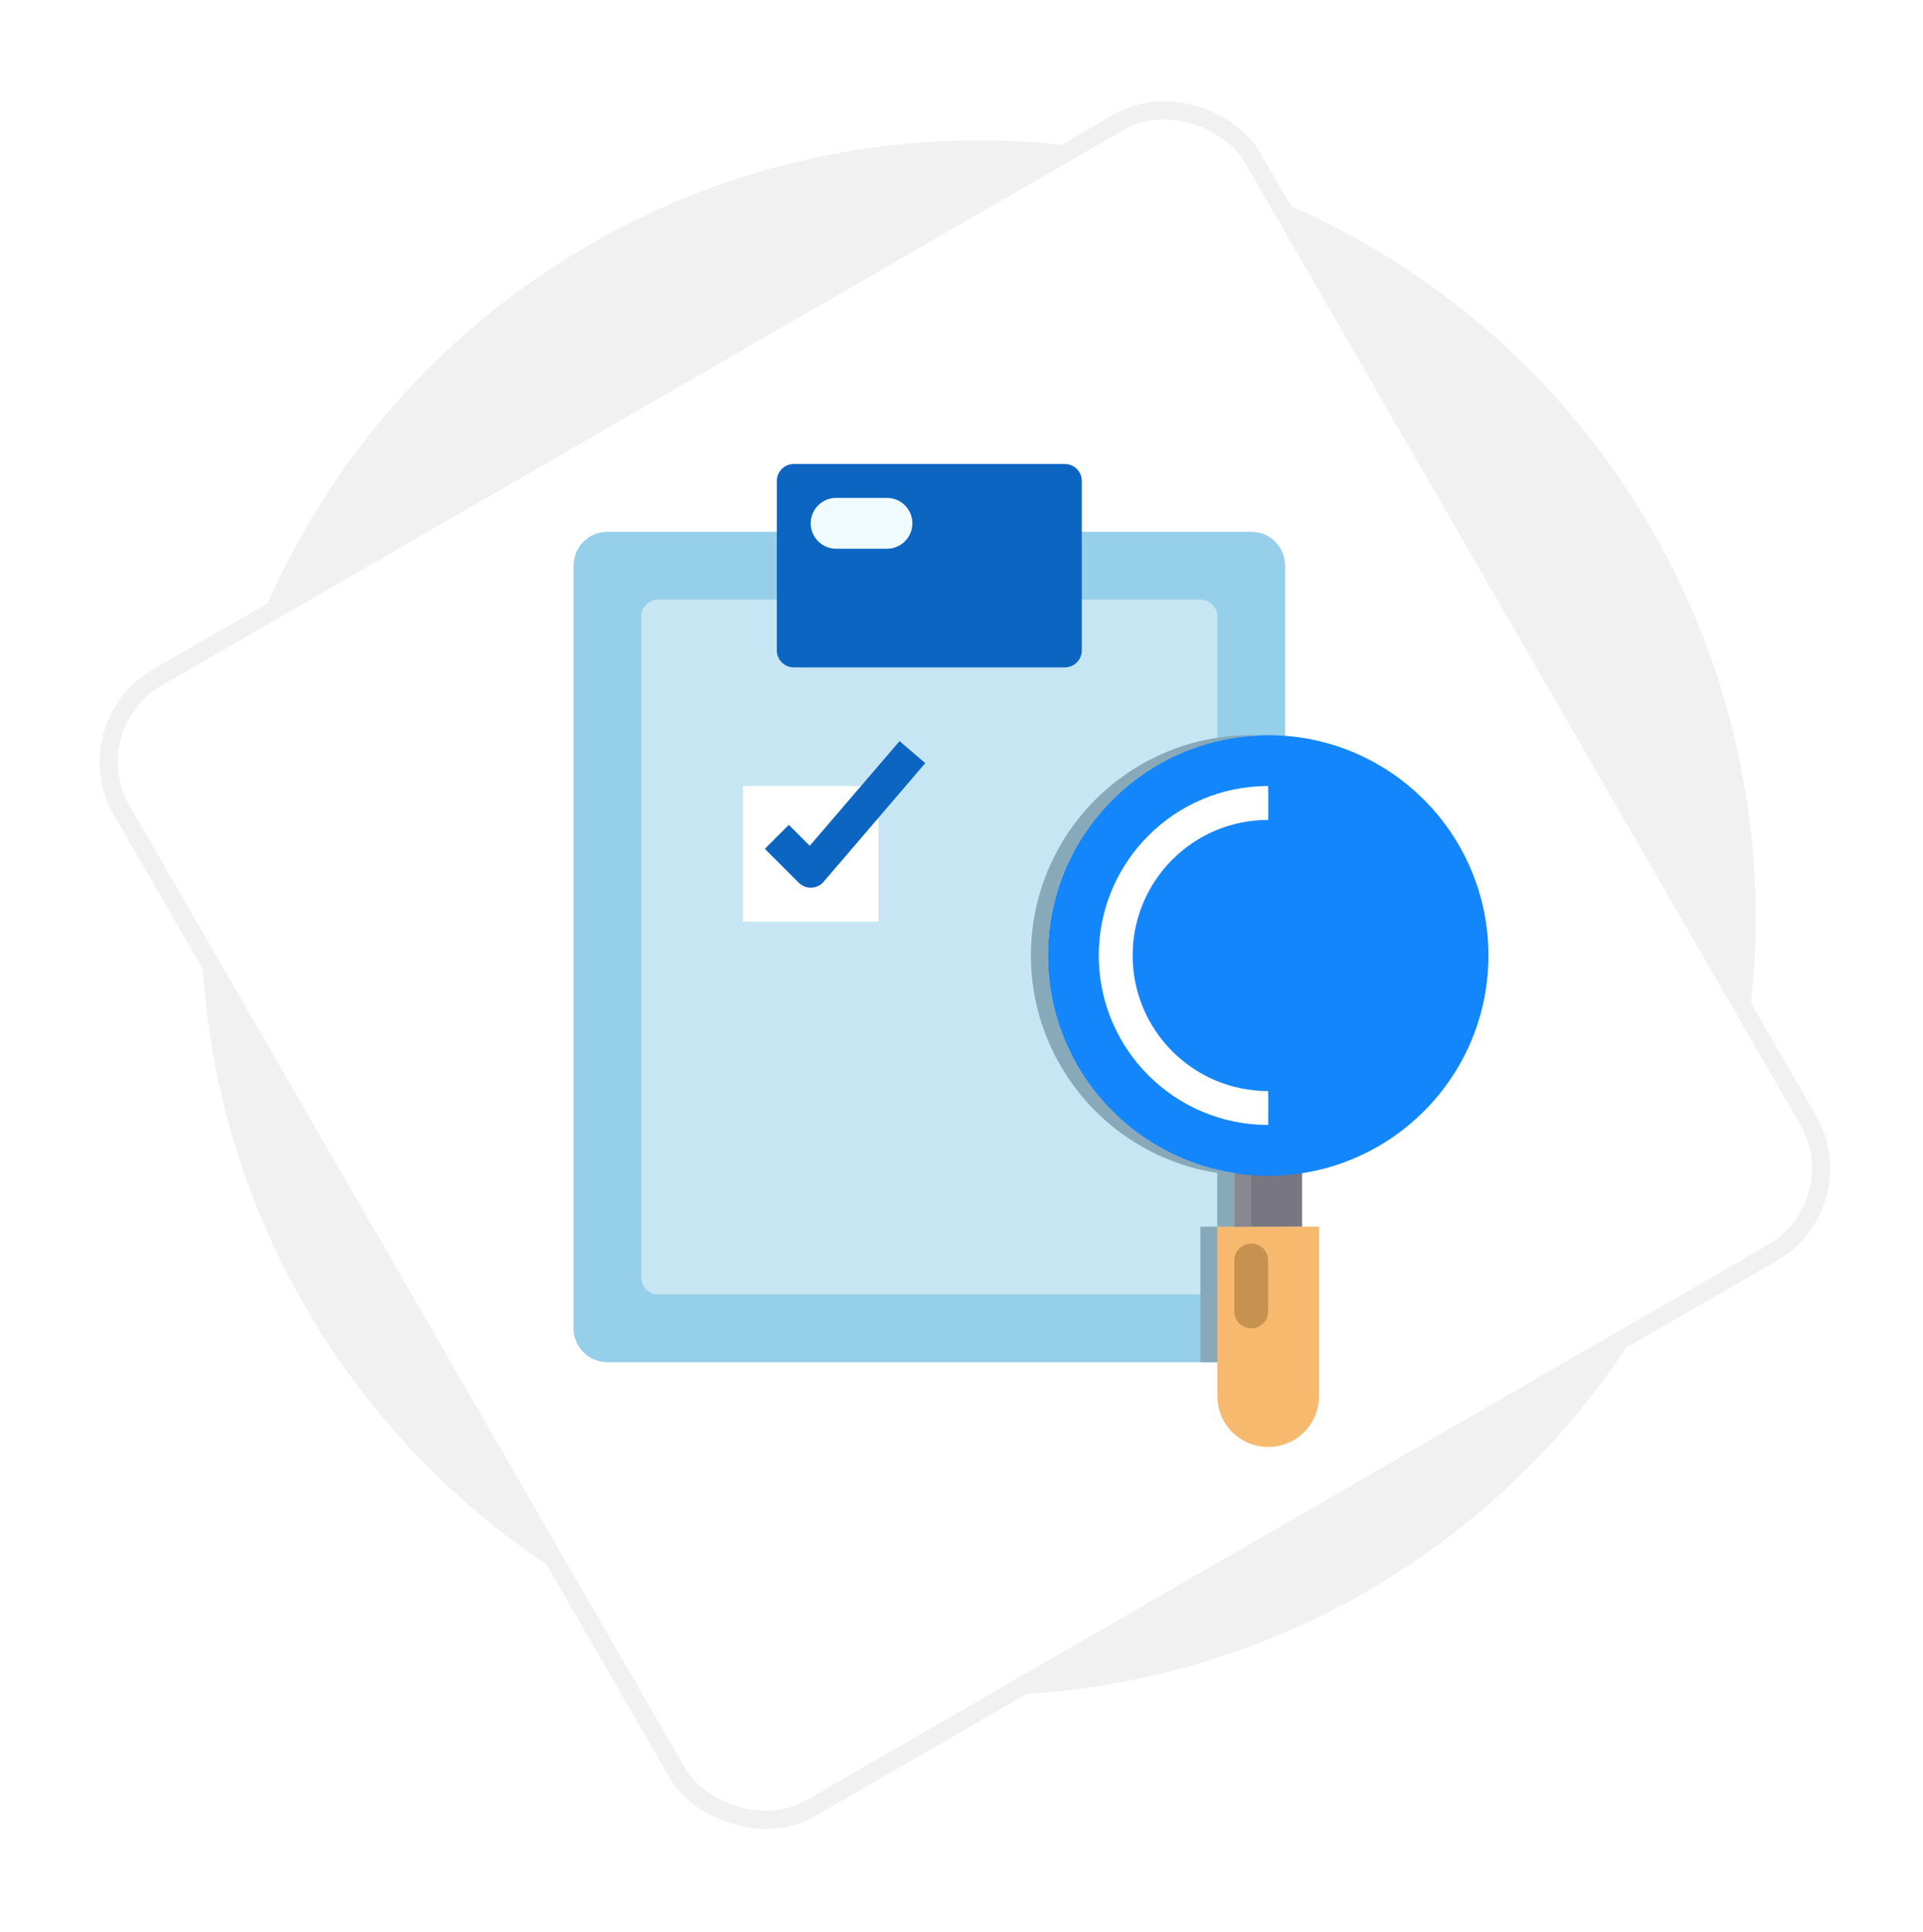 <?xml version="1.0" encoding="UTF-8"?>
<svg width="228px" height="229px" viewBox="0 0 228 229" version="1.1" xmlns="http://www.w3.org/2000/svg" xmlns:xlink="http://www.w3.org/1999/xlink">
    <!-- Generator: Sketch 61.1 (89650) - https://sketch.com -->
    <title>Group 3</title>
    <desc>Created with Sketch.</desc>
    <defs>
        <rect id="path-1" x="29" y="29" width="154.8" height="154.8" rx="11.52"></rect>
        <filter x="-12.3%" y="-12.3%" width="124.7%" height="124.7%" filterUnits="objectBoundingBox" id="filter-3">
            <feMorphology radius="1.08" operator="dilate" in="SourceAlpha" result="shadowSpreadOuter1"></feMorphology>
            <feOffset dx="0" dy="0" in="shadowSpreadOuter1" result="shadowOffsetOuter1"></feOffset>
            <feGaussianBlur stdDeviation="6" in="shadowOffsetOuter1" result="shadowBlurOuter1"></feGaussianBlur>
            <feComposite in="shadowBlurOuter1" in2="SourceAlpha" operator="out" result="shadowBlurOuter1"></feComposite>
            <feColorMatrix values="0 0 0 0 0   0 0 0 0 0   0 0 0 0 0  0 0 0 0.147 0" type="matrix" in="shadowBlurOuter1"></feColorMatrix>
        </filter>
    </defs>
    <g id="Page-1" stroke="none" stroke-width="1" fill="none" fill-rule="evenodd">
        <g id="iAM" transform="translate(-262, -3247)">
            <g id="QB_services_in_identity" transform="translate(-37, 2170)">
                <g id="evaluation" transform="translate(307, 1085)">
                    <g id="Group-3">
                        <g id="Group-16">
                            <circle id="Oval" fill="#F1F1F1" cx="108" cy="100.8" r="92.16"></circle>
                            <mask id="mask-2" fill="white">
                                <use xlink:href="#path-1"></use>
                            </mask>
                            <g id="Rectangle" fill-rule="nonzero" transform="translate(106.4, 106.4) rotate(-30) translate(-106.4, -106.4) ">
                                <use fill="black" fill-opacity="1" filter="url(#filter-3)" xlink:href="#path-1"></use>
                                <use stroke="#F1F1F1" stroke-width="2.16" fill="#FFFFFF" xlink:href="#path-1"></use>
                            </g>
                            <g id="clipboard" mask="url(#mask-2)">
                                <g transform="translate(60, 47)">
                                    <path d="M4.018,8.035 L80.352,8.035 C82.571,8.035 84.37,9.834 84.37,12.053 L84.37,102.449 C84.37,104.667 82.571,106.466 80.352,106.466 L4.018,106.466 C1.799,106.466 0,104.667 0,102.449 L0,12.053 C0,9.834 1.799,8.035 4.018,8.035 Z" id="Path" fill="#96CFE9" fill-rule="nonzero"></path>
                                    <path d="M10.044,16.07 L74.326,16.07 C75.435,16.07 76.334,16.97 76.334,18.079 L76.334,96.422 C76.334,97.532 75.435,98.431 74.326,98.431 L10.044,98.431 C8.935,98.431 8.035,97.532 8.035,96.422 L8.035,18.079 C8.035,16.97 8.935,16.07 10.044,16.07 Z" id="Path" fill="#C7E6F4" fill-rule="nonzero"></path>
                                    <path d="M60.264,16.07 L60.264,22.097 C60.264,23.206 59.365,24.106 58.255,24.106 L26.114,24.106 C25.005,24.106 24.106,23.206 24.106,22.097 L24.106,2.009 C24.106,0.899 25.005,0 26.114,0 L58.255,0 C59.365,0 60.264,0.899 60.264,2.009 L60.264,16.07 Z" id="Path" fill="#0C65C1" fill-rule="nonzero"></path>
                                    <polygon id="Path" fill="#FFFFFF" fill-rule="nonzero" points="36.158 38.83 36.158 54.238 20.088 54.238 20.088 38.167 36.158 38.167"></polygon>
                                    <path d="M28.123,50.22 C27.591,50.22 27.08,50.008 26.703,49.631 L22.685,45.614 L25.526,42.773 L28.008,45.256 L38.656,32.844 L41.705,35.455 L29.652,49.517 C29.288,49.941 28.765,50.195 28.206,50.218 L28.123,50.22 Z" id="Path" fill="#0C65C1" fill-rule="nonzero"></path>
                                    <path d="M88.387,90.396 L88.387,110.484 C88.387,113.812 85.689,116.51 82.361,116.51 C79.033,116.51 76.334,113.812 76.334,110.484 L76.334,90.396 L88.387,90.396 Z" id="Path" fill="#F7B96D" fill-rule="nonzero"></path>
                                    <polygon id="Path" fill="#787680" fill-rule="nonzero" points="78.343 80.352 86.378 80.352 86.378 90.396 78.343 90.396"></polygon>
                                    <path d="M80.352,92.405 C81.461,92.405 82.361,93.304 82.361,94.414 L82.361,100.44 C82.361,101.549 81.461,102.449 80.352,102.449 C79.243,102.449 78.343,101.549 78.343,100.44 L78.343,94.414 C78.343,93.304 79.243,92.405 80.352,92.405 Z" id="Path" fill="#C79150" fill-rule="nonzero"></path>
                                    <polygon id="Path" fill="#898890" fill-rule="nonzero" points="78.343 82.361 80.352 82.361 80.352 90.396 78.343 90.396"></polygon>
                                    <path d="M108.475,58.255 C108.475,72.678 96.783,84.37 82.361,84.37 C67.938,84.37 56.246,72.678 56.246,58.255 C56.246,43.833 67.938,32.141 82.361,32.141 C96.783,32.141 108.475,43.833 108.475,58.255 Z" id="Path" fill="#1486FC" fill-rule="nonzero"></path>
                                    <path d="M82.361,78.343 C71.266,78.343 62.273,69.35 62.273,58.255 C62.273,47.161 71.266,38.167 82.361,38.167 L82.361,42.185 C73.485,42.185 66.29,49.379 66.29,58.255 C66.29,67.131 73.485,74.326 82.361,74.326 L82.361,78.343 Z" id="Path" fill="#FFFFFF" fill-rule="nonzero"></path>
                                    <path d="M31.136,4.018 L37.163,4.018 C38.827,4.018 40.176,5.366 40.176,7.031 C40.176,8.695 38.827,10.044 37.163,10.044 L31.136,10.044 C29.472,10.044 28.123,8.695 28.123,7.031 C28.123,5.366 29.472,4.018 31.136,4.018 Z" id="Path" fill="#F0FBFF" fill-rule="nonzero"></path>
                                    <g id="Group" stroke-width="1" fill="none" fill-rule="evenodd" transform="translate(53.986, 32.141)">
                                        <path d="M24.357,51.889 C11.074,49.833 1.529,38.019 2.309,24.601 C3.089,11.183 13.938,0.554 27.37,0.05 C27.034,0.038 26.705,-1.16064976e-05 26.365,-1.16064976e-05 C12.724,-0.013 1.374,10.482 0.321,24.084 C-0.732,37.685 8.867,49.802 22.348,51.889 L22.348,58.255 L24.357,58.255 L24.357,51.889 Z" id="Path" fill="#87A9B9" fill-rule="nonzero"></path>
                                        <polygon id="Path" fill="#87A9B9" fill-rule="nonzero" points="20.339 58.255 22.348 58.255 22.348 74.326 20.339 74.326"></polygon>
                                    </g>
                                </g>
                            </g>
                        </g>
                        <g id="clouds"></g>
                    </g>
                </g>
            </g>
        </g>
    </g>
</svg>